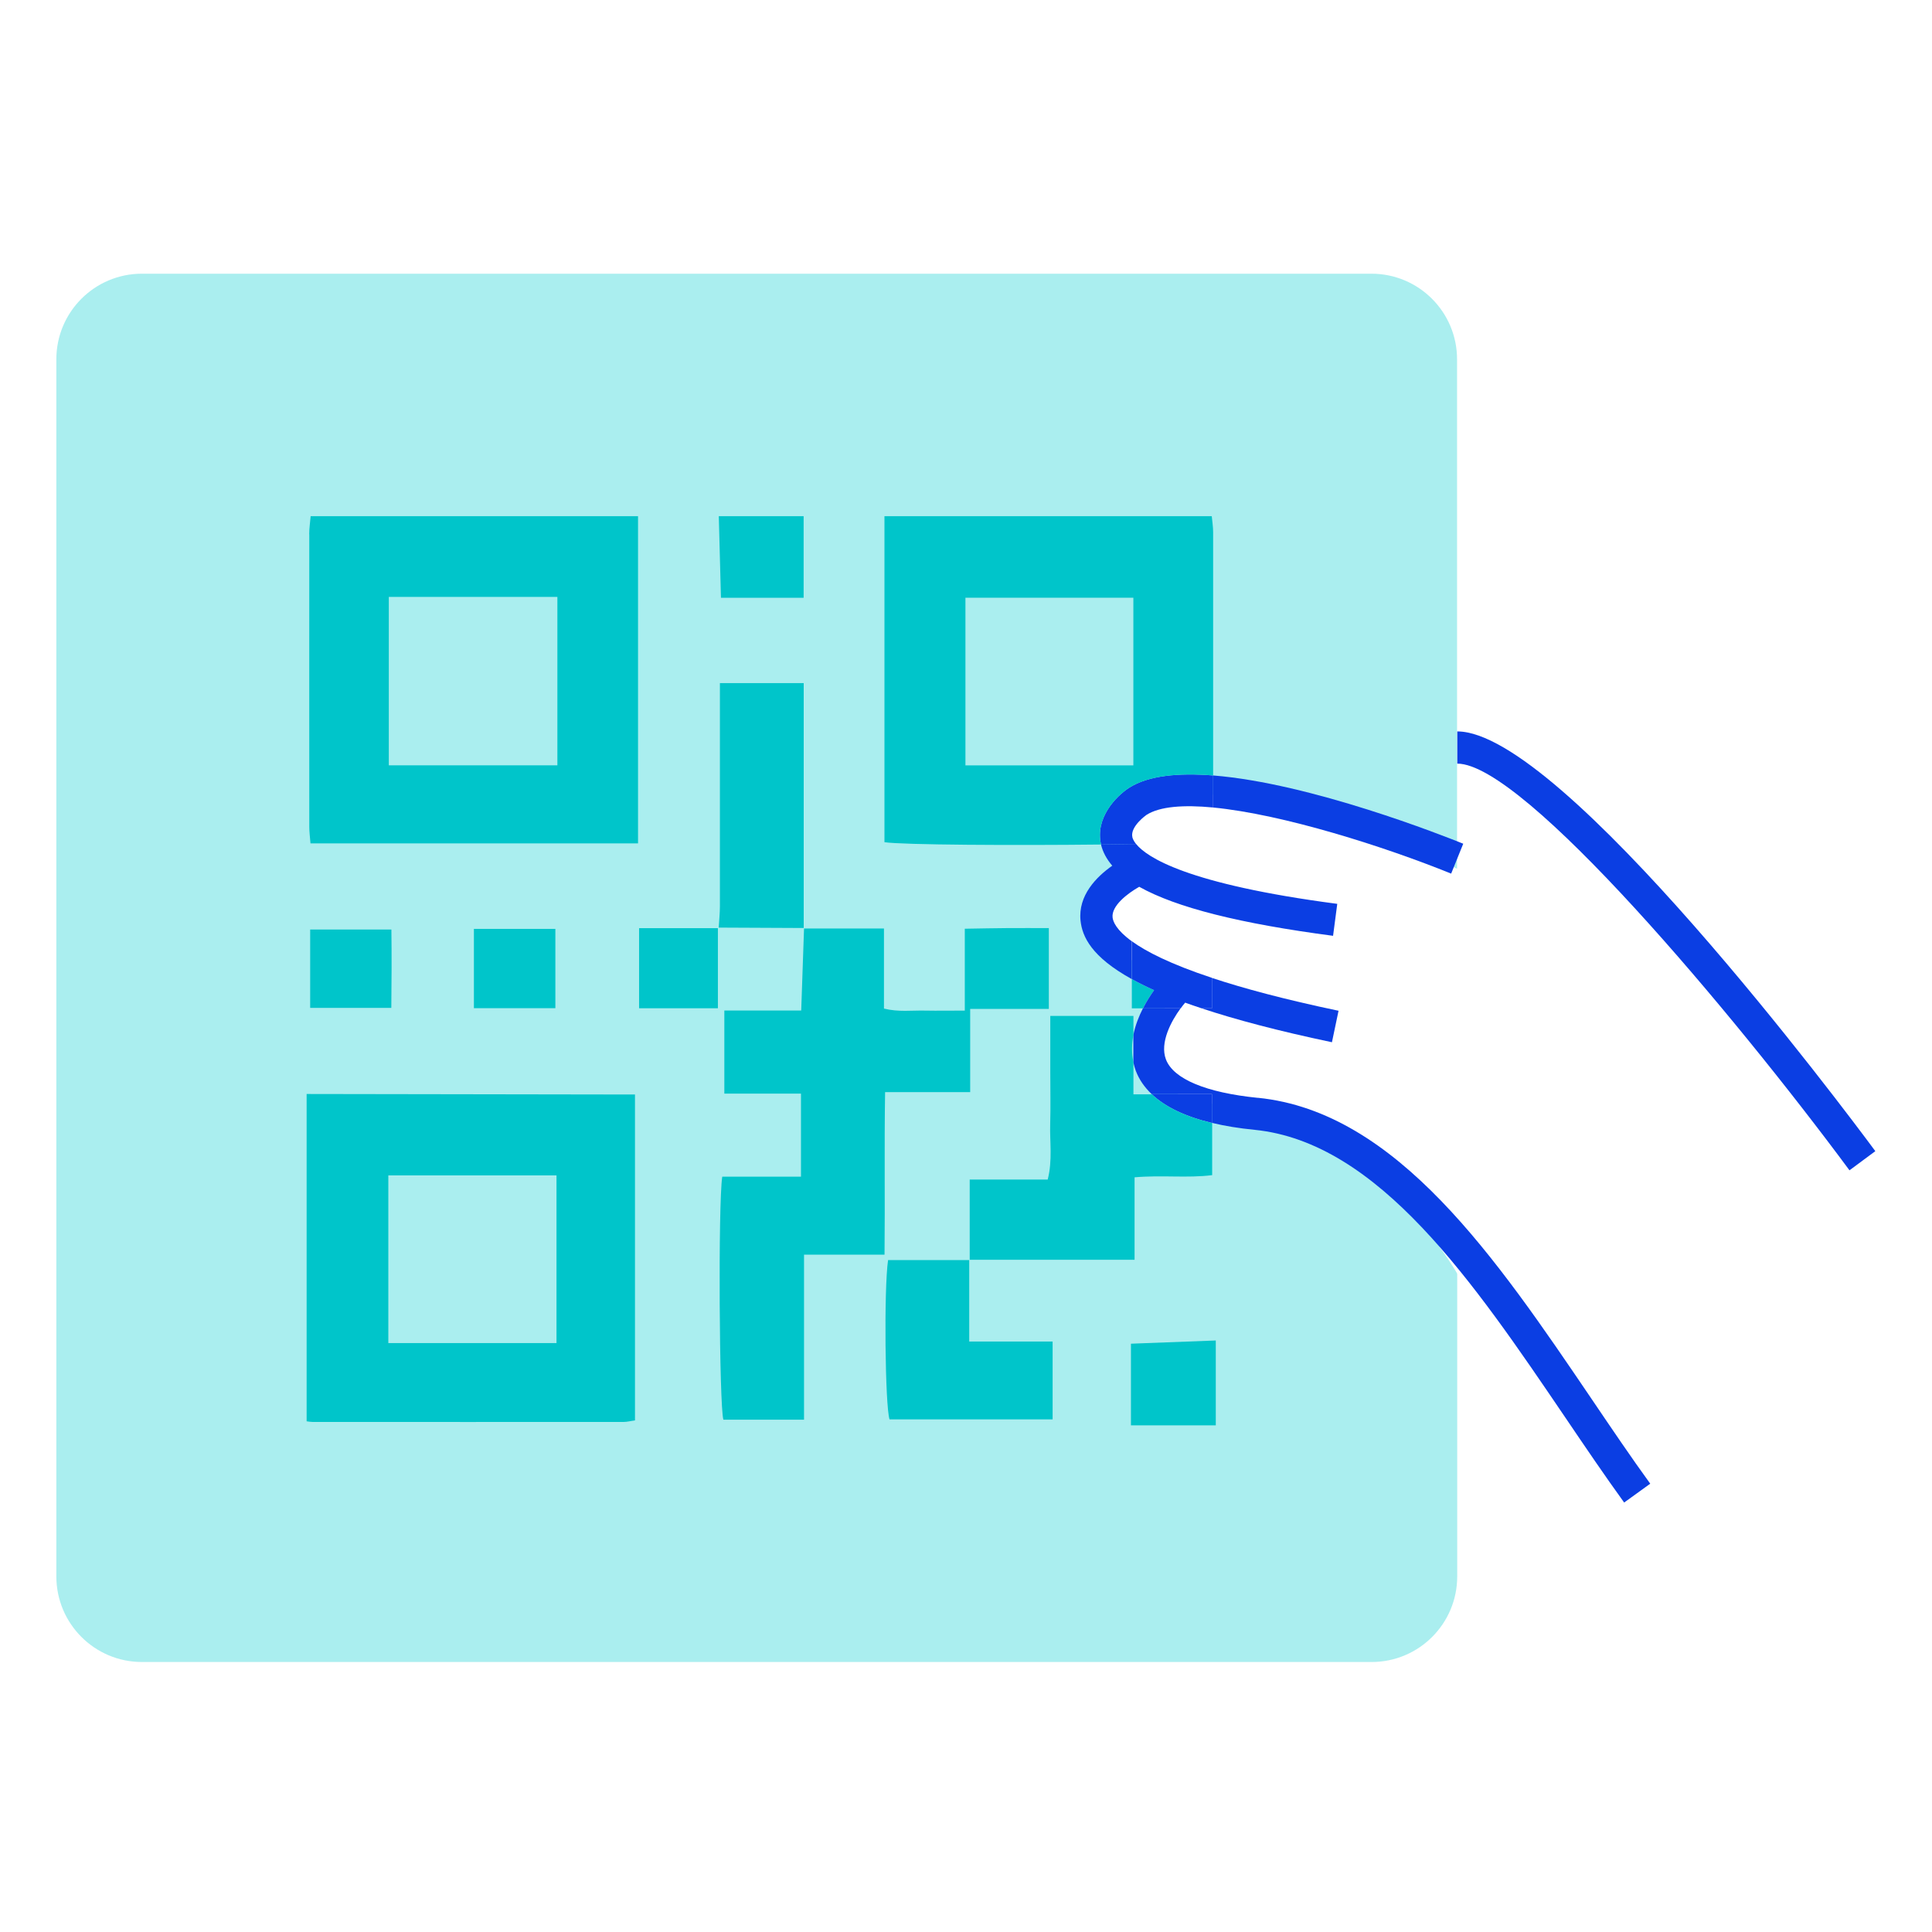 <svg viewBox="0 0 240 240" fill="none" xmlns="http://www.w3.org/2000/svg"><g clip-path="url(#clip0_14795_33202)"><path d="M7 151.61V195.83C7 201.7 11.76 206.46 17.63 206.46H170.39C176.26 206.46 181.02 201.7 181.02 195.83V158.25C181.02 157.86 169.58 140.49 162.69 139.62C155.8 138.75 146.78 136.08 146.78 136.08C136.46 132.18 146.36 123.43 146.36 123.43L149.08 123C137.97 122.17 136.92 111.54 136.92 111.54L142.1 108.59L140.69 105.72L140.02 102.89L139.95 100.52L141.33 99.54C141.33 99.54 145.47 98.27 146.12 98.21C146.77 98.15 152.14 98.89 152.14 98.89L159.87 99.87C159.87 99.87 171.27 103.14 171.5 103.21C171.73 103.28 181 107.92 181 107.92V44.63C181 38.76 176.24 34 170.37 34H17.63C11.76 34 7 38.76 7 44.63V119.1V151.6V151.61Z" fill="#AAEEEF"/><path d="M181.029 90.86V94.86C189.279 94.86 215.289 125.85 229.749 145.38L232.959 143C229.009 137.66 193.999 90.86 181.029 90.86Z" fill="#0B3EE3"/><path d="M180.269 108.52L181.769 104.81C179.339 103.83 162.849 97.29 150.689 96.33C150.689 97.66 150.689 98.99 150.689 100.31C159.409 101.15 172.049 105.19 180.259 108.52H180.269Z" fill="#0B3EE3"/><path d="M149.279 125.26C153.429 126.64 158.709 128.05 165.459 129.47L166.279 125.56C159.549 124.15 154.449 122.77 150.549 121.48V125.27H149.279V125.26Z" fill="#0B3EE3"/><path d="M138.209 113.96C138.059 112.53 140.039 111 141.519 110.16C146.119 112.74 154.029 114.73 165.599 116.25L166.119 112.28C147.429 109.83 142.449 106.48 141.129 104.84C139.759 104.86 138.289 104.88 136.769 104.9C136.989 105.83 137.459 106.71 138.169 107.54C136.209 108.92 133.899 111.23 134.229 114.37C134.439 116.35 135.579 118.86 140.599 121.63V116.93C138.669 115.53 138.259 114.48 138.209 113.96Z" fill="#0B3EE3"/><path d="M156.259 136.38C149.819 135.73 145.769 134.04 144.839 131.61C144.039 129.52 145.509 126.82 146.659 125.26H141.979C141.479 126.24 141.029 127.37 140.789 128.57V131.96C140.869 132.31 140.959 132.66 141.089 133.01C141.499 134.1 142.169 135.06 143.069 135.92H150.559V139.49C152.139 139.87 153.899 140.16 155.849 140.35C171.269 141.9 183.039 159.27 194.429 176.06C196.949 179.78 199.329 183.29 201.759 186.65L204.999 184.31C202.599 181 200.239 177.51 197.739 173.82C185.839 156.27 173.539 138.11 156.249 136.37L156.259 136.38Z" fill="#0B3EE3"/><path d="M140.669 104C140.359 102.67 142.419 101.23 142.419 101.23C144.079 100.17 147.039 99.96 150.699 100.31C150.699 98.98 150.699 97.65 150.699 96.33C146.409 95.99 142.649 96.33 140.249 97.87C138.609 98.94 136.029 101.62 136.769 104.88C136.769 104.88 136.769 104.9 136.769 104.91C138.289 104.89 139.759 104.87 141.129 104.85C140.819 104.46 140.709 104.17 140.669 104.01V104Z" fill="#0B3EE3"/><path d="M143.08 135.93C144.75 137.51 147.25 138.71 150.57 139.5V135.93H143.08Z" fill="#0B3EE3"/><path d="M75.95 135.96C63.33 135.94 50.71 135.92 38.09 135.9V176.56C38.34 176.59 38.59 176.64 38.84 176.64C51.71 176.64 64.58 176.65 77.45 176.64C77.92 176.64 78.39 176.51 78.88 176.45V135.96C77.78 135.96 76.86 135.96 75.95 135.96ZM69.13 166.84H48.24V146.01H69.13V166.84Z" fill="#00C5CA"/><path d="M38.42 66.36C38.41 78.48 38.42 90.6 38.42 102.72C38.42 103.36 38.51 104 38.57 104.77H79.26V64.12H38.59C38.53 64.87 38.41 65.61 38.41 66.36H38.42ZM48.3 74.15C55.15 74.15 62.05 74.15 69.24 74.15V95.07H48.3V74.15Z" fill="#00C5CA"/><path d="M140.25 97.87C142.65 96.33 146.41 95.99 150.7 96.33C150.7 86.26 150.7 76.19 150.7 66.11C150.7 65.45 150.59 64.78 150.53 64.12H109.87V104.62C112.13 104.96 125.86 105.03 136.77 104.91C136.77 104.91 136.77 104.89 136.77 104.88C136.03 101.61 138.61 98.94 140.25 97.87ZM119.93 95.08V74.25H140.79V95.08H119.93Z" fill="#00C5CA"/><path d="M99.83 74.26V64.12H89.29C89.38 67.49 89.47 70.86 89.56 74.26H99.83Z" fill="#00C5CA"/><path d="M140.49 177.06H151.03V166.52C147.6 166.65 144.17 166.78 140.49 166.92V177.06Z" fill="#00C5CA"/><path d="M120.52 125.33H130.29V115.29C128.49 115.29 126.84 115.28 125.18 115.29C123.47 115.3 121.75 115.34 119.85 115.37V125.54C118.07 125.54 116.49 125.57 114.91 125.54C113.28 125.5 111.63 125.74 109.81 125.29V115.34H99.88C99.77 118.64 99.65 121.94 99.53 125.53H89.98V135.85H99.5V146.17H89.72C89.2 149.66 89.35 174.63 89.86 176.36H99.88V155.86H109.88C109.95 149.02 109.84 142.46 109.95 135.67H120.52V125.33Z" fill="#00C5CA"/><path d="M140.8 131.96C140.55 130.8 140.58 129.66 140.8 128.57V126.2H130.47V133.11C130.47 135.28 130.52 137.46 130.46 139.63C130.39 141.84 130.77 144.09 130.15 146.53H120.46V156.49H140.94V146.25C144.33 145.95 147.49 146.37 150.58 145.98V139.51C147.26 138.72 144.76 137.52 143.09 135.94H140.8V131.96Z" fill="#00C5CA"/><path d="M89.43 84.86V87.74C89.43 96.01 89.43 104.29 89.43 112.56C89.43 113.45 89.33 114.34 89.28 115.23C92.8 115.25 96.32 115.26 99.84 115.28V84.86H89.43Z" fill="#00C5CA"/><path d="M110.5 176.32C117.23 176.32 123.96 176.32 130.76 176.32V166.65H120.4V156.53H110.32C109.79 160.15 109.95 174.63 110.5 176.32Z" fill="#00C5CA"/><path d="M58.87 115.39V125.24H68.99V115.39H58.87Z" fill="#00C5CA"/><path d="M48.62 115.47H38.53V125.2H48.61C48.65 121.8 48.66 118.59 48.62 115.47Z" fill="#00C5CA"/><path d="M79.39 125.25H89.18V115.3H79.39V125.25Z" fill="#00C5CA"/><path d="M140.6 121.63V125.26H141.98C142.43 124.37 142.93 123.6 143.36 123C142.32 122.54 141.41 122.08 140.6 121.63Z" fill="#00C5CA"/><path d="M147.219 124.55C147.869 124.79 148.559 125.02 149.279 125.26H150.549V121.47C145.379 119.76 142.359 118.2 140.609 116.93V121.63C141.429 122.08 142.339 122.54 143.369 123C142.939 123.6 142.439 124.37 141.989 125.26H146.669C146.869 124.99 147.059 124.74 147.229 124.55H147.219Z" fill="#0B3EE3"/></g><defs><clipPath id="clip0_14795_33202"><rect width="225.96" height="172.47" fill="white" transform="translate(7 34)"/></clipPath></defs></svg>